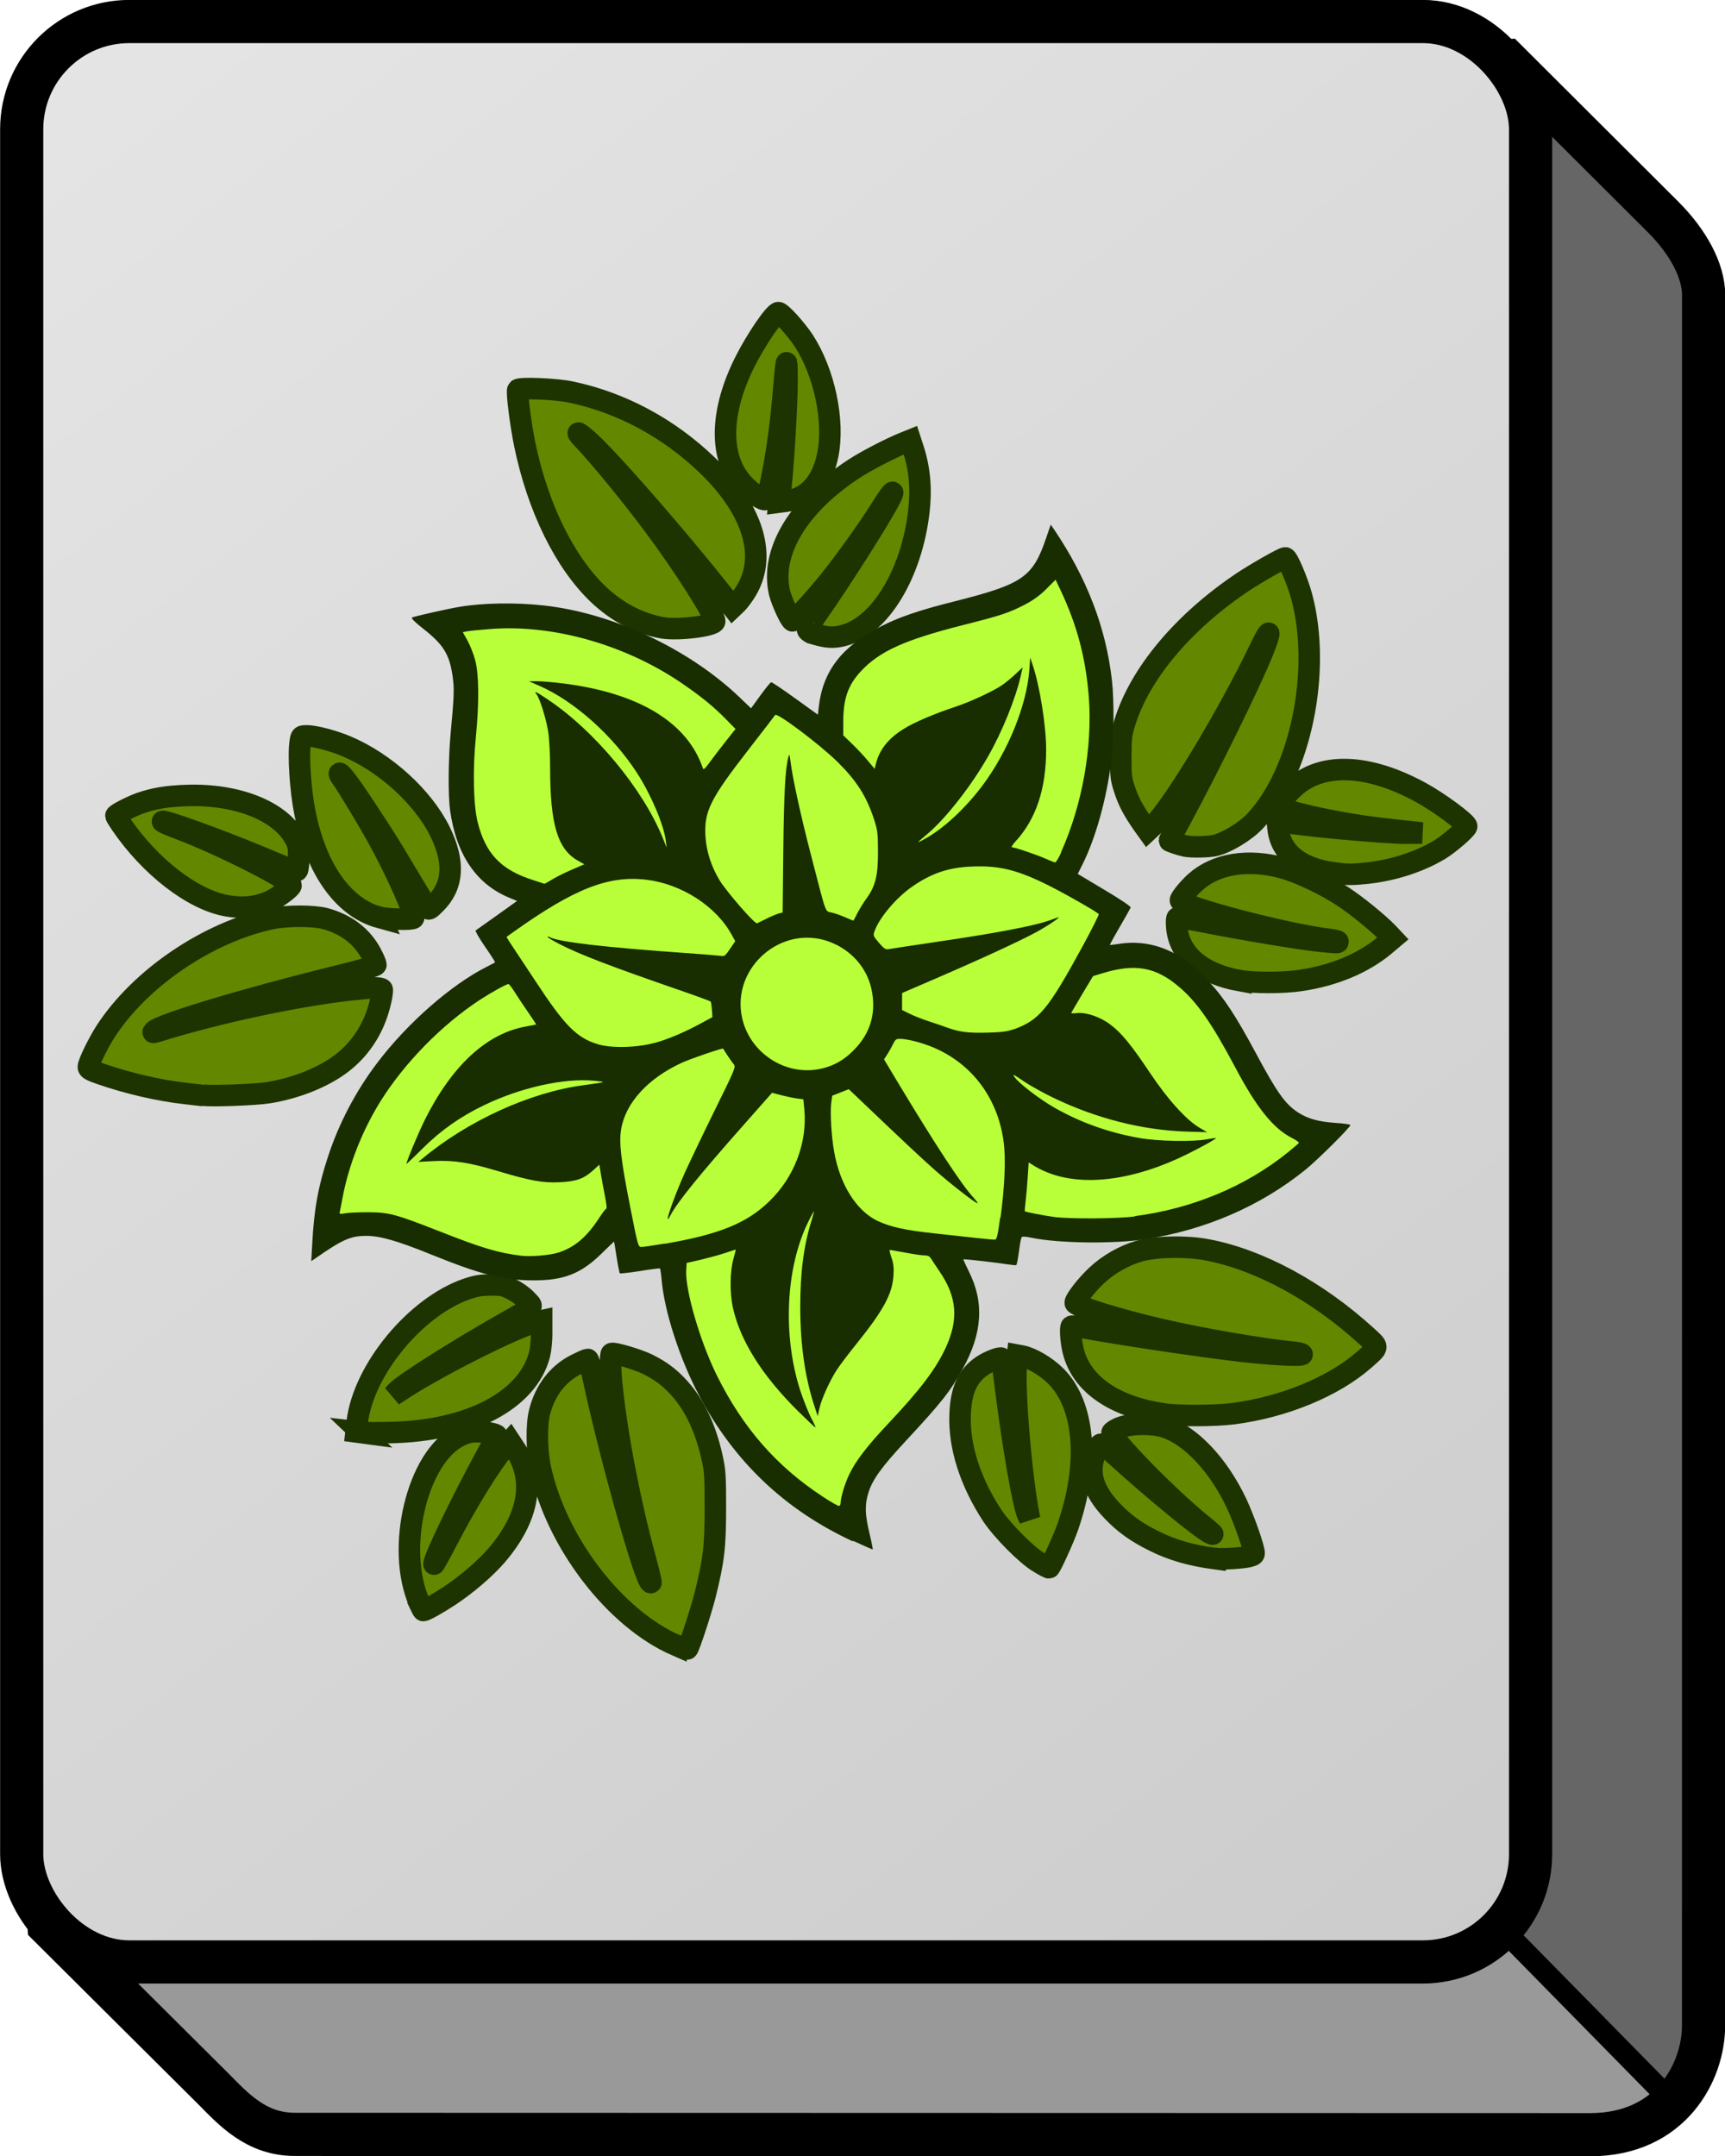 <?xml version="1.0" encoding="UTF-8" standalone="no"?>
<!-- Created with Inkscape (http://www.inkscape.org/) -->

<svg
   width="40.012"
   height="50.004"
   viewBox="0 0 10.586 13.23"
   version="1.1"
   id="svg5"
   xml:space="preserve"
   inkscape:version="1.2.2 (b0a8486541, 2022-12-01)"
   sodipodi:docname="tilemap.svg"
   inkscape:export-filename="pokus-tile.png"
   inkscape:export-xdpi="96"
   inkscape:export-ydpi="96"
   xmlns:inkscape="http://www.inkscape.org/namespaces/inkscape"
   xmlns:sodipodi="http://sodipodi.sourceforge.net/DTD/sodipodi-0.dtd"
   xmlns:xlink="http://www.w3.org/1999/xlink"
   xmlns="http://www.w3.org/2000/svg"
   xmlns:svg="http://www.w3.org/2000/svg"><sodipodi:namedview
     id="namedview7"
     pagecolor="#ffffff"
     bordercolor="#000000"
     borderopacity="0.25"
     inkscape:showpageshadow="2"
     inkscape:pageopacity="0.0"
     inkscape:pagecheckerboard="0"
     inkscape:deskcolor="#d1d1d1"
     inkscape:document-units="px"
     showgrid="false"
     showguides="true"
     inkscape:zoom="1.4142136"
     inkscape:cx="31.112698"
     inkscape:cy="183.84776"
     inkscape:window-width="2560"
     inkscape:window-height="1011"
     inkscape:window-x="0"
     inkscape:window-y="0"
     inkscape:window-maximized="1"
     inkscape:current-layer="layer1"><sodipodi:guide
       position="15.346,50.206"
       orientation="-1,0"
       id="guide26882"
       inkscape:locked="false"
       inkscape:label=""
       inkscape:color="rgb(0,134,229)" /><sodipodi:guide
       position="25.929,47.985"
       orientation="-1,0"
       id="guide26884"
       inkscape:locked="false"
       inkscape:label=""
       inkscape:color="rgb(0,134,229)" /><sodipodi:guide
       position="36.512,48.312"
       orientation="-1,0"
       id="guide26886"
       inkscape:locked="false"
       inkscape:label=""
       inkscape:color="rgb(0,134,229)" /><sodipodi:guide
       position="47.096,47.985"
       orientation="-1,0"
       id="guide26888"
       inkscape:locked="false"
       inkscape:label=""
       inkscape:color="rgb(0,134,229)" /><sodipodi:guide
       position="2.381,49.201"
       orientation="-1,0"
       id="guide26892"
       inkscape:locked="false"
       inkscape:label=""
       inkscape:color="rgb(0,134,229)" /><sodipodi:guide
       position="12.965,49.528"
       orientation="-1,0"
       id="guide26894"
       inkscape:locked="false"
       inkscape:label=""
       inkscape:color="rgb(0,134,229)" /><sodipodi:guide
       position="23.548,45.552"
       orientation="-1,0"
       id="guide26896"
       inkscape:locked="false"
       inkscape:label=""
       inkscape:color="rgb(0,134,229)" /><sodipodi:guide
       position="34.131,48.873"
       orientation="-1,0"
       id="guide26898"
       inkscape:locked="false"
       inkscape:label=""
       inkscape:color="rgb(0,134,229)" /><sodipodi:guide
       position="44.715,48.452"
       orientation="-1,0"
       id="guide26900"
       inkscape:locked="false"
       inkscape:label=""
       inkscape:color="rgb(0,134,229)" /><sodipodi:guide
       position="7.144,47.049"
       orientation="-1,0"
       id="guide26902"
       inkscape:locked="false"
       inkscape:label=""
       inkscape:color="rgb(0,134,229)" /><sodipodi:guide
       position="17.727,46.581"
       orientation="-1,0"
       id="guide26904"
       inkscape:locked="false"
       inkscape:label=""
       inkscape:color="rgb(0,134,229)" /><sodipodi:guide
       position="28.324,37.914"
       orientation="-1,0"
       id="guide26906"
       inkscape:locked="false"
       inkscape:label=""
       inkscape:color="rgb(0,134,229)" /><sodipodi:guide
       position="38.894,47.189"
       orientation="-1,0"
       id="guide26908"
       inkscape:locked="false"
       inkscape:label=""
       inkscape:color="rgb(0,134,229)" /><sodipodi:guide
       position="49.477,49.528"
       orientation="-1,0"
       id="guide26910"
       inkscape:locked="false"
       inkscape:label=""
       inkscape:color="rgb(0,134,229)" /><sodipodi:guide
       position="-5.821,47.002"
       orientation="-1,0"
       id="guide26912"
       inkscape:locked="false"
       inkscape:label=""
       inkscape:color="rgb(0,134,229)" /><sodipodi:guide
       position="-0.948,46.832"
       orientation="0,1"
       id="guide26914"
       inkscape:locked="false"
       inkscape:label=""
       inkscape:color="rgb(0,134,229)" /><sodipodi:guide
       position="-2.727,49.875"
       orientation="0,1"
       id="guide26916"
       inkscape:locked="false"
       inkscape:label=""
       inkscape:color="rgb(0,134,229)" /><sodipodi:guide
       position="-3.147,43.79"
       orientation="0,1"
       id="guide27644"
       inkscape:locked="false"
       inkscape:label=""
       inkscape:color="rgb(0,134,229)" /><sodipodi:guide
       position="-8.202,51.859"
       orientation="-1,0"
       id="guide28435"
       inkscape:locked="false"
       inkscape:label=""
       inkscape:color="rgb(0,134,229)" /><sodipodi:guide
       position="-3.44,50.801"
       orientation="-1,0"
       id="guide28437"
       inkscape:locked="false"
       inkscape:label=""
       inkscape:color="rgb(0,134,229)" /><sodipodi:guide
       position="-12.922,33.603"
       orientation="0,1"
       id="guide28619"
       inkscape:locked="false"
       inkscape:label=""
       inkscape:color="rgb(0,134,229)" /><sodipodi:guide
       position="-11.798,36.646"
       orientation="0,1"
       id="guide28621"
       inkscape:locked="false"
       inkscape:label=""
       inkscape:color="rgb(0,134,229)" /><sodipodi:guide
       position="-13.015,30.56"
       orientation="0,1"
       id="guide28623"
       inkscape:locked="false"
       inkscape:label=""
       inkscape:color="rgb(0,134,229)" /><sodipodi:guide
       position="-12.079,20.371"
       orientation="0,-1"
       id="guide30297"
       inkscape:locked="false" /><sodipodi:guide
       position="-15.591,7.14"
       orientation="0,-1"
       id="guide31859"
       inkscape:locked="false" /><sodipodi:guide
       position="29.982,73.293"
       orientation="0,-1"
       id="guide33317"
       inkscape:locked="false" /><sodipodi:guide
       position="-9.004,76.36"
       orientation="0,1"
       id="guide36845"
       inkscape:locked="false"
       inkscape:label=""
       inkscape:color="rgb(0,134,229)" /><sodipodi:guide
       position="38.995,89.518"
       orientation="0,-1"
       id="guide36847"
       inkscape:locked="false" /></sodipodi:namedview><defs
     id="defs2"><linearGradient
       inkscape:collect="always"
       id="linearGradient5767"><stop
         style="stop-color:#cccccc;stop-opacity:1;"
         offset="0"
         id="stop5763" /><stop
         style="stop-color:#e5e5e5;stop-opacity:1;"
         offset="1"
         id="stop5765" /></linearGradient><linearGradient
       inkscape:collect="always"
       id="linearGradient5759"><stop
         style="stop-color:#999999;stop-opacity:1;"
         offset="0"
         id="stop5755" /><stop
         style="stop-color:#666666;stop-opacity:1;"
         offset="1"
         id="stop5757" /></linearGradient><linearGradient
       inkscape:collect="always"
       xlink:href="#linearGradient5759"
       id="linearGradient8933"
       gradientUnits="userSpaceOnUse"
       gradientTransform="translate(7.381,77.922)"
       x1="12.9"
       y1="13.8"
       x2="12.944"
       y2="13.756" /><linearGradient
       inkscape:collect="always"
       xlink:href="#linearGradient5767"
       id="linearGradient8935"
       gradientUnits="userSpaceOnUse"
       gradientTransform="translate(7.381,77.922)"
       x1="12.436"
       y1="13.368"
       x2="3.492"
       y2="1.613" /></defs><g
     inkscape:label="tilemap"
     inkscape:groupmode="layer"
     id="layer1"
     transform="translate(-10.583,-79.375)"><g
       id="g46256"
       inkscape:label="flowerG"><path
         style="fill:url(#linearGradient8933);fill-opacity:1;stroke:#000000;stroke-width:0.265;stroke-linecap:round;stroke-linejoin:bevel;stroke-dasharray:none;stroke-opacity:1;paint-order:stroke fill markers"
         d="m 19.786,79.706 1.003,1 c 0.151,0.151 0.249,0.327 0.249,0.48 l -4.96e-4,10.619 c 0,0.278 -0.197,0.668 -0.696,0.668 l -7.949,-0.002 c -0.238,0 -0.376,-0.154 -0.501,-0.28 L 10.848,91.153 Z"
         id="path2981-9-1"
         sodipodi:nodetypes="ccccccccc" /><rect
         style="fill:url(#linearGradient8935);fill-opacity:1;stroke:#000000;stroke-width:0.265;stroke-linecap:round;stroke-linejoin:round;stroke-dasharray:none;stroke-opacity:1;paint-order:stroke fill markers"
         id="rect2763-3-8"
         width="9.26"
         height="11.906"
         x="10.716"
         y="79.507"
         ry="0.661" /><path
         style="fill:#999999;fill-opacity:1;stroke:#000000;stroke-width:0.132;stroke-linecap:round;stroke-linejoin:bevel;stroke-dasharray:none;stroke-opacity:1;paint-order:stroke fill markers"
         d="m 19.855,91.264 1.023,1.041"
         id="path5834-6-5"
         sodipodi:nodetypes="cc" /><path
         style="fill:#648700;fill-opacity:1;stroke:#1d3400;stroke-width:0.132;stroke-dasharray:none;stroke-opacity:1"
         d="m 14.733,89.471 c -0.378,-0.165 -0.736,-0.633 -0.834,-1.088 -0.023,-0.107 -0.025,-0.268 -0.004,-0.347 0.035,-0.133 0.113,-0.233 0.224,-0.289 0.034,-0.017 0.065,-0.031 0.071,-0.031 0.005,0 0.02,0.049 0.033,0.111 0.103,0.485 0.329,1.284 0.355,1.258 0.002,-0.002 -0.015,-0.073 -0.038,-0.157 -0.091,-0.334 -0.172,-0.754 -0.202,-1.051 -0.01,-0.102 -0.011,-0.192 -0.002,-0.197 0.013,-0.008 0.163,0.037 0.222,0.066 0.081,0.041 0.131,0.078 0.19,0.142 0.097,0.106 0.166,0.251 0.206,0.435 0.017,0.077 0.019,0.11 0.019,0.305 1.27e-4,0.238 -0.01,0.322 -0.063,0.534 -0.024,0.096 -0.097,0.318 -0.108,0.33 -0.003,0.003 -0.034,-0.007 -0.069,-0.022 z m -1.577,-0.263 c -0.147,-0.333 -0.012,-0.895 0.245,-1.021 0.044,-0.022 0.065,-0.027 0.111,-0.027 0.048,-3.35e-4 0.12,0.014 0.12,0.024 0,0.002 -0.033,0.063 -0.072,0.136 -0.145,0.267 -0.315,0.618 -0.314,0.652 9.6e-5,0.006 0.035,-0.057 0.078,-0.14 0.123,-0.238 0.276,-0.485 0.357,-0.577 l 0.032,-0.036 0.031,0.047 c 0.126,0.19 0.086,0.42 -0.114,0.653 -0.068,0.079 -0.183,0.178 -0.289,0.248 -0.07,0.046 -0.148,0.09 -0.16,0.09 -0.003,0 -0.014,-0.021 -0.026,-0.047 z m 3.805,-0.245 c -0.076,-0.044 -0.228,-0.197 -0.29,-0.291 -0.135,-0.207 -0.204,-0.424 -0.196,-0.619 0.006,-0.149 0.046,-0.237 0.136,-0.298 0.04,-0.027 0.11,-0.054 0.118,-0.046 0.002,0.002 0.013,0.083 0.025,0.18 0.042,0.34 0.108,0.723 0.136,0.781 l 0.012,0.026 -0.005,-0.024 c -0.049,-0.253 -0.093,-0.797 -0.076,-0.933 l 0.006,-0.049 0.027,0.005 c 0.059,0.011 0.151,0.066 0.208,0.123 0.18,0.18 0.208,0.537 0.074,0.925 -0.027,0.077 -0.107,0.252 -0.115,0.252 -0.003,0 -0.03,-0.014 -0.06,-0.032 z m 1.08,-0.024 c -0.148,-0.02 -0.264,-0.053 -0.376,-0.109 -0.109,-0.054 -0.183,-0.107 -0.256,-0.184 -0.121,-0.126 -0.153,-0.24 -0.102,-0.36 0.009,-0.022 0.022,-0.044 0.028,-0.048 0.008,-0.007 0.038,0.016 0.119,0.089 0.212,0.192 0.497,0.426 0.553,0.454 0.033,0.016 0.026,0.009 -0.049,-0.052 -0.21,-0.171 -0.551,-0.519 -0.551,-0.563 0,-0.006 0.022,-0.02 0.048,-0.031 0.066,-0.026 0.202,-0.028 0.275,-0.004 0.16,0.052 0.329,0.231 0.441,0.467 0.039,0.083 0.093,0.231 0.106,0.291 0.005,0.025 0.004,0.027 -0.027,0.036 -0.035,0.01 -0.169,0.018 -0.209,0.013 z m -5.243,-0.774 -0.03,-0.004 0.007,-0.06 c 0.038,-0.321 0.359,-0.71 0.675,-0.818 0.053,-0.018 0.083,-0.023 0.143,-0.024 0.069,-3.35e-4 0.081,0.002 0.131,0.027 0.032,0.016 0.07,0.043 0.091,0.066 0.043,0.047 0.057,0.032 -0.131,0.139 -0.307,0.174 -0.626,0.377 -0.668,0.423 l -0.021,0.023 0.038,-0.025 c 0.211,-0.142 0.726,-0.402 0.847,-0.427 l 0.027,-0.006 v 0.079 c 0,0.044 -0.006,0.101 -0.013,0.128 -0.074,0.283 -0.433,0.47 -0.92,0.479 -0.081,0.002 -0.161,0.001 -0.177,-9.86e-4 z m 4.911,-0.117 c -0.304,-0.048 -0.499,-0.191 -0.543,-0.398 -0.012,-0.056 -0.016,-0.129 -0.008,-0.137 0.003,-0.002 0.022,-9.86e-4 0.044,0.003 0.223,0.042 0.74,0.12 1.002,0.15 0.185,0.021 0.37,0.031 0.37,0.019 0,-0.005 -0.027,-0.011 -0.061,-0.014 -0.181,-0.017 -0.555,-0.081 -0.809,-0.14 -0.249,-0.058 -0.508,-0.137 -0.522,-0.16 -0.008,-0.013 0.067,-0.111 0.133,-0.172 0.071,-0.066 0.165,-0.12 0.258,-0.147 0.099,-0.029 0.294,-0.033 0.42,-0.008 0.319,0.061 0.673,0.253 0.974,0.527 0.08,0.073 0.081,0.065 -0.011,0.146 -0.187,0.165 -0.494,0.292 -0.805,0.332 -0.121,0.015 -0.345,0.015 -0.443,-1.75e-4 z m -5.877,-1.951 c -0.016,-0.002 -0.067,-0.007 -0.114,-0.013 -0.155,-0.017 -0.347,-0.061 -0.515,-0.119 -0.061,-0.021 -0.078,-0.03 -0.078,-0.043 0,-0.024 0.06,-0.147 0.105,-0.217 0.211,-0.327 0.626,-0.609 1.017,-0.693 0.094,-0.02 0.26,-0.02 0.332,-6.68e-4 0.128,0.035 0.225,0.109 0.281,0.214 0.017,0.032 0.03,0.063 0.03,0.069 -6.4e-5,0.008 -0.075,0.03 -0.246,0.072 -0.549,0.135 -1.073,0.293 -1.116,0.335 -0.011,0.011 -0.008,0.011 0.029,-3.34e-4 0.366,-0.113 0.834,-0.213 1.173,-0.252 0.133,-0.015 0.19,-0.016 0.198,-0.004 0.003,0.005 -8.68e-4,0.037 -0.009,0.071 -0.035,0.156 -0.115,0.286 -0.234,0.379 -0.111,0.087 -0.281,0.156 -0.452,0.184 -0.077,0.013 -0.342,0.023 -0.404,0.016 z m 6.359,-0.705 c -0.232,-0.042 -0.37,-0.158 -0.386,-0.325 -0.003,-0.034 -0.002,-0.058 0.003,-0.061 0.005,-0.003 0.084,0.01 0.176,0.028 0.21,0.042 0.593,0.106 0.708,0.117 0.105,0.01 0.102,0.01 0.102,0.001 0,-0.004 -0.024,-0.01 -0.053,-0.013 -0.256,-0.029 -0.914,-0.202 -0.914,-0.24 0,-0.013 0.05,-0.074 0.091,-0.111 0.126,-0.114 0.325,-0.146 0.539,-0.087 0.098,0.027 0.261,0.104 0.369,0.176 0.084,0.055 0.216,0.163 0.273,0.222 l 0.032,0.034 -0.051,0.043 c -0.132,0.11 -0.312,0.185 -0.516,0.215 -0.105,0.016 -0.289,0.016 -0.373,6.68e-4 z m -5.278,-0.387 c -0.222,-0.061 -0.388,-0.293 -0.458,-0.639 -0.029,-0.143 -0.043,-0.359 -0.029,-0.444 0.005,-0.031 0.006,-0.032 0.04,-0.032 0.048,0 0.163,0.03 0.243,0.064 0.237,0.1 0.469,0.311 0.573,0.521 0.093,0.188 0.084,0.334 -0.027,0.444 -0.037,0.037 -0.041,0.039 -0.051,0.025 -0.006,-0.008 -0.06,-0.099 -0.121,-0.2 -0.119,-0.2 -0.122,-0.204 -0.253,-0.404 -0.095,-0.145 -0.157,-0.227 -0.164,-0.22 -0.003,0.003 0.005,0.017 0.016,0.032 0.029,0.039 0.153,0.244 0.22,0.365 0.113,0.205 0.232,0.471 0.219,0.491 -0.007,0.012 -0.162,0.008 -0.209,-0.005 z m -0.935,-0.072 c -0.209,-0.035 -0.474,-0.239 -0.653,-0.502 -0.017,-0.025 -0.031,-0.048 -0.031,-0.051 0,-0.009 0.093,-0.057 0.149,-0.077 0.087,-0.03 0.164,-0.043 0.288,-0.047 0.304,-0.01 0.568,0.093 0.66,0.26 0.022,0.04 0.025,0.053 0.025,0.118 0,0.04 -0.004,0.077 -0.009,0.082 -0.006,0.006 -0.049,-0.009 -0.139,-0.047 -0.241,-0.103 -0.578,-0.229 -0.668,-0.251 -0.048,-0.012 -0.008,0.009 0.088,0.045 0.25,0.094 0.681,0.312 0.681,0.345 0,0.014 -0.085,0.077 -0.13,0.097 -0.081,0.036 -0.164,0.045 -0.262,0.028 z m 6.792,-0.202 c -0.207,-0.027 -0.329,-0.124 -0.344,-0.275 -0.005,-0.046 -0.004,-0.046 0.015,-0.041 0.088,0.022 0.649,0.074 0.778,0.072 l 0.091,-9.86e-4 -0.139,-0.015 c -0.178,-0.019 -0.302,-0.037 -0.454,-0.068 -0.127,-0.025 -0.268,-0.063 -0.28,-0.075 -0.01,-0.01 0.036,-0.075 0.089,-0.123 0.17,-0.155 0.456,-0.143 0.776,0.032 0.112,0.061 0.282,0.187 0.282,0.208 0,0.015 -0.11,0.11 -0.167,0.144 -0.126,0.075 -0.282,0.125 -0.44,0.143 -0.091,0.01 -0.13,0.01 -0.207,-1.57e-4 z m -0.914,-0.165 c -0.032,-0.007 -0.097,-0.029 -0.097,-0.033 0,-0.002 0.034,-0.067 0.076,-0.144 0.173,-0.321 0.413,-0.81 0.492,-1.002 0.06,-0.147 0.056,-0.173 -0.007,-0.042 -0.201,0.42 -0.539,0.98 -0.664,1.1 l -0.03,0.028 -0.028,-0.039 c -0.057,-0.081 -0.09,-0.141 -0.113,-0.213 -0.023,-0.069 -0.024,-0.082 -0.024,-0.204 5.34e-4,-0.117 0.003,-0.138 0.024,-0.206 0.092,-0.301 0.357,-0.618 0.722,-0.863 0.084,-0.056 0.249,-0.15 0.264,-0.15 0.014,0 0.075,0.143 0.1,0.236 0.123,0.456 -0.006,1.08 -0.284,1.377 -0.06,0.065 -0.176,0.135 -0.249,0.152 -0.037,0.009 -0.148,0.011 -0.181,0.003 z M 15.611,83.273 c -0.023,-0.006 -0.044,-0.012 -0.046,-0.012 -0.002,-3.33e-4 -0.011,-0.006 -0.019,-0.012 -0.014,-0.011 -0.011,-0.017 0.046,-0.099 0.152,-0.217 0.396,-0.601 0.452,-0.712 0.038,-0.074 0.011,-0.048 -0.051,0.052 -0.083,0.132 -0.223,0.328 -0.322,0.451 -0.08,0.1 -0.212,0.244 -0.223,0.244 -0.013,0 -0.067,-0.117 -0.081,-0.173 -0.059,-0.249 0.116,-0.539 0.459,-0.762 0.073,-0.048 0.227,-0.127 0.302,-0.157 l 0.042,-0.017 0.021,0.065 c 0.037,0.118 0.047,0.241 0.03,0.38 -0.045,0.37 -0.231,0.682 -0.447,0.749 -0.058,0.018 -0.104,0.019 -0.162,0.003 z m -0.964,-0.046 c -0.145,-0.027 -0.277,-0.096 -0.393,-0.206 -0.206,-0.197 -0.371,-0.532 -0.451,-0.92 -0.025,-0.12 -0.051,-0.327 -0.042,-0.335 0.014,-0.014 0.235,-0.005 0.324,0.014 0.31,0.065 0.601,0.221 0.838,0.449 0.286,0.276 0.373,0.568 0.231,0.784 -0.018,0.027 -0.042,0.059 -0.054,0.069 l -0.021,0.02 -0.065,-0.083 c -0.258,-0.326 -0.643,-0.769 -0.792,-0.913 -0.08,-0.077 -0.125,-0.103 -0.059,-0.034 0.099,0.103 0.296,0.344 0.436,0.532 0.184,0.248 0.37,0.54 0.37,0.583 0,0.029 -0.227,0.057 -0.321,0.04 z m 0.72,-0.8 c 0.019,-0.114 0.047,-0.571 0.046,-0.73 -0.001,-0.147 -0.002,-0.146 -0.028,0.151 -0.022,0.247 -0.078,0.565 -0.104,0.591 -0.012,0.012 -0.092,-0.044 -0.139,-0.096 -0.147,-0.162 -0.142,-0.441 0.013,-0.749 0.067,-0.134 0.181,-0.301 0.205,-0.301 0.017,0 0.109,0.102 0.154,0.17 0.128,0.196 0.191,0.494 0.149,0.703 -0.034,0.168 -0.123,0.267 -0.254,0.284 l -0.045,0.006 z"
         id="path32840-1-0"
         sodipodi:nodetypes="sssscsssssssscsssssssssssscsssssssssssscsscssssssssssssssssssssccssssssscsscssssccsssssssssssssscccsssssssssscsssssccsssssssssssscssssssssssssssssssssssssssssssssscssscssssssssccsssssscssssssssssssssssssssscssssssssssssscsssssssssssssssscs" /><path
         style="fill:#b8ff3a;fill-opacity:1;stroke:none;stroke-width:0.132;stroke-linecap:round;stroke-linejoin:round;stroke-dasharray:none;stroke-opacity:1;paint-order:stroke fill markers"
         d="m 13.327,83.244 c 0.367,0.275 -0.337,1.399 0.567,1.637 l -0.299,0.205 0.131,0.243 c -0.754,0.357 -1.098,0.934 -1.185,1.65 0.447,-0.358 1.279,0.62 1.842,-0.094 l 0.081,0.226 0.234,-0.022 c 0.09,0.966 0.565,1.384 1.139,1.662 -0.305,-0.452 1.075,-0.842 0.569,-1.729 l 0.364,0.037 0.03,-0.177 c 1.082,0.118 1.549,-0.157 1.879,-0.519 -0.839,-0.482 -0.418,-1.293 -1.417,-1.077 l 0.136,-0.323 -0.308,-0.21 c 0.49,-0.898 0.199,-1.41 -0.029,-1.953 -0.145,0.366 -1.5,0.351 -1.411,1.094 l -0.327,-0.231 -0.119,0.173 c -1.157,-1.003 -1.65,-0.642 -1.878,-0.593 z"
         id="path32932-3"
         sodipodi:nodetypes="ccccccccccccccccccccc" /><path
         style="fill:#182e00;fill-opacity:1;stroke-width:0.008"
         d="m 15.816,88.832 c -0.417,-0.193 -0.728,-0.489 -0.944,-0.897 -0.118,-0.223 -0.213,-0.517 -0.229,-0.71 -0.003,-0.035 -0.008,-0.066 -0.01,-0.067 -0.003,-0.002 -0.058,0.005 -0.123,0.016 -0.065,0.01 -0.12,0.016 -0.123,0.014 -0.003,-0.003 -0.012,-0.048 -0.02,-0.1 -0.008,-0.052 -0.015,-0.095 -0.016,-0.095 -7.02e-4,0 -0.035,0.033 -0.077,0.074 -0.125,0.123 -0.232,0.165 -0.42,0.164 -0.184,-3.34e-4 -0.32,-0.035 -0.631,-0.161 -0.2,-0.081 -0.308,-0.112 -0.391,-0.112 -0.099,0 -0.147,0.022 -0.321,0.143 l -0.018,0.012 0.006,-0.106 c 0.011,-0.214 0.037,-0.355 0.098,-0.539 0.067,-0.203 0.169,-0.397 0.299,-0.569 0.185,-0.245 0.456,-0.483 0.676,-0.593 0.025,-0.013 0.047,-0.024 0.049,-0.026 0.002,-0.001 -0.026,-0.045 -0.062,-0.097 -0.036,-0.052 -0.061,-0.096 -0.057,-0.099 0.004,-0.003 0.064,-0.045 0.131,-0.093 l 0.123,-0.088 -0.046,-0.019 c -0.203,-0.083 -0.327,-0.264 -0.365,-0.537 -0.013,-0.091 -0.011,-0.314 0.003,-0.468 0.022,-0.233 0.023,-0.279 0.013,-0.351 -0.019,-0.136 -0.055,-0.196 -0.178,-0.293 -0.051,-0.04 -0.079,-0.067 -0.072,-0.071 0.013,-0.007 0.221,-0.054 0.294,-0.066 0.143,-0.024 0.344,-0.027 0.515,-0.008 0.421,0.046 0.888,0.265 1.199,0.561 l 0.073,0.07 0.058,-0.08 c 0.032,-0.044 0.061,-0.08 0.066,-0.08 0.005,-1.6e-4 0.071,0.044 0.147,0.099 l 0.139,0.1 0.006,-0.051 c 0.026,-0.219 0.142,-0.368 0.382,-0.491 0.108,-0.056 0.238,-0.1 0.45,-0.153 0.42,-0.106 0.481,-0.148 0.563,-0.389 l 0.028,-0.082 0.019,0.027 c 0.203,0.3 0.321,0.607 0.357,0.931 0.014,0.123 0.012,0.363 -0.004,0.492 -0.029,0.232 -0.096,0.474 -0.178,0.637 l -0.028,0.056 0.164,0.098 c 0.093,0.055 0.163,0.102 0.161,0.108 -0.002,0.005 -0.032,0.059 -0.067,0.119 -0.035,0.06 -0.062,0.11 -0.061,0.111 0.001,9.85e-4 0.024,-0.002 0.052,-0.006 0.111,-0.018 0.218,-0.003 0.321,0.046 0.08,0.038 0.141,0.086 0.231,0.181 0.092,0.096 0.171,0.217 0.29,0.439 0.132,0.246 0.182,0.317 0.263,0.369 0.059,0.038 0.126,0.056 0.229,0.063 0.049,0.003 0.09,0.009 0.09,0.013 0,0.014 -0.197,0.21 -0.273,0.272 -0.277,0.225 -0.617,0.372 -0.988,0.429 -0.191,0.029 -0.529,0.025 -0.693,-0.009 -0.042,-0.009 -0.06,-0.009 -0.064,-0.003 -0.003,0.005 -0.011,0.045 -0.016,0.088 -0.006,0.043 -0.013,0.08 -0.016,0.082 -0.003,0.002 -0.026,-1.74e-4 -0.051,-0.004 -0.069,-0.011 -0.271,-0.034 -0.274,-0.031 -0.001,0.001 0.014,0.035 0.034,0.075 0.095,0.189 0.083,0.378 -0.038,0.597 -0.077,0.139 -0.128,0.204 -0.351,0.444 -0.146,0.157 -0.204,0.237 -0.228,0.317 -0.023,0.075 -0.021,0.132 0.007,0.249 0.013,0.054 0.022,0.099 0.019,0.098 -0.003,-1.58e-4 -0.057,-0.024 -0.12,-0.053 z m -0.074,-0.235 c 0,-0.035 0.025,-0.118 0.054,-0.178 0.038,-0.08 0.109,-0.172 0.236,-0.307 0.198,-0.21 0.293,-0.335 0.354,-0.466 0.081,-0.174 0.07,-0.313 -0.036,-0.468 -0.022,-0.033 -0.046,-0.068 -0.053,-0.08 -0.009,-0.015 -0.02,-0.02 -0.039,-0.02 -0.014,-6e-6 -0.067,-0.007 -0.118,-0.017 -0.05,-0.009 -0.094,-0.017 -0.097,-0.017 -0.003,-9.7e-5 0.002,0.022 0.011,0.048 0.013,0.037 0.015,0.063 0.012,0.111 -0.008,0.113 -0.061,0.211 -0.229,0.42 -0.05,0.062 -0.104,0.134 -0.12,0.159 -0.043,0.067 -0.092,0.176 -0.105,0.233 l -0.011,0.049 -0.018,-0.055 c -0.06,-0.181 -0.088,-0.378 -0.089,-0.61 -9.6e-5,-0.217 0.021,-0.38 0.069,-0.534 0.009,-0.03 0.016,-0.055 0.015,-0.057 -0.001,-0.001 -0.016,0.025 -0.033,0.06 -0.142,0.284 -0.161,0.71 -0.047,1.051 0.019,0.055 0.047,0.125 0.063,0.156 0.016,0.03 0.028,0.056 0.026,0.058 -0.002,0.002 -0.05,-0.044 -0.107,-0.1 -0.219,-0.217 -0.353,-0.429 -0.399,-0.633 -0.02,-0.09 -0.019,-0.224 0.003,-0.301 0.009,-0.031 0.015,-0.057 0.014,-0.057 -0.002,0 -0.032,0.01 -0.068,0.022 -0.036,0.012 -0.103,0.03 -0.149,0.041 l -0.084,0.019 -0.003,0.047 c -0.006,0.121 0.085,0.434 0.187,0.641 0.16,0.323 0.366,0.559 0.651,0.746 0.048,0.032 0.093,0.057 0.099,0.057 0.006,0 0.011,-0.009 0.011,-0.019 z m -1.73,-1.537 c 0.1,-0.034 0.171,-0.094 0.248,-0.212 0.02,-0.031 0.04,-0.057 0.044,-0.057 0.004,0 1.74e-4,-0.033 -0.008,-0.074 -0.008,-0.04 -0.019,-0.101 -0.025,-0.135 l -0.01,-0.061 -0.036,0.033 c -0.058,0.053 -0.104,0.07 -0.207,0.075 -0.104,0.005 -0.181,-0.009 -0.381,-0.069 -0.173,-0.052 -0.269,-0.067 -0.39,-0.061 l -0.097,0.005 0.025,-0.02 c 0.276,-0.23 0.655,-0.404 0.979,-0.449 0.157,-0.022 0.156,-0.021 0.073,-0.029 -0.186,-0.017 -0.452,0.043 -0.675,0.151 -0.145,0.07 -0.263,0.153 -0.376,0.265 -0.054,0.054 -0.099,0.096 -0.099,0.095 0,-0.016 0.072,-0.187 0.111,-0.267 0.168,-0.337 0.381,-0.534 0.624,-0.577 0.032,-0.006 0.06,-0.011 0.061,-0.012 0.001,-9.86e-4 -0.02,-0.033 -0.047,-0.072 -0.027,-0.039 -0.064,-0.094 -0.082,-0.123 -0.018,-0.029 -0.036,-0.052 -0.04,-0.053 -0.014,-1.57e-4 -0.106,0.051 -0.178,0.098 -0.233,0.153 -0.462,0.387 -0.608,0.621 -0.111,0.178 -0.195,0.39 -0.233,0.592 -0.007,0.039 -0.015,0.078 -0.017,0.087 -0.003,0.014 8.69e-4,0.014 0.036,0.008 0.022,-0.004 0.085,-0.006 0.14,-0.006 0.127,6.68e-4 0.166,0.011 0.446,0.121 0.254,0.1 0.35,0.128 0.492,0.146 0.059,0.007 0.177,-0.003 0.229,-0.02 z m 0.654,-0.054 c 0.333,-0.058 0.498,-0.125 0.637,-0.259 0.154,-0.148 0.235,-0.36 0.216,-0.565 l -0.006,-0.062 -0.039,-0.005 c -0.022,-0.003 -0.065,-0.012 -0.096,-0.02 l -0.057,-0.015 -0.175,0.198 c -0.271,0.306 -0.405,0.472 -0.447,0.551 -0.051,0.097 0.013,-0.095 0.086,-0.257 0.03,-0.066 0.113,-0.24 0.185,-0.386 0.127,-0.258 0.13,-0.265 0.115,-0.282 -0.011,-0.013 -0.056,-0.079 -0.064,-0.095 -0.003,-0.005 -0.197,0.061 -0.252,0.086 -0.208,0.095 -0.347,0.246 -0.374,0.408 -0.014,0.084 -0.002,0.186 0.056,0.481 0.048,0.242 0.048,0.242 0.07,0.242 0.012,0 0.076,-0.01 0.143,-0.021 z m 2.057,-0.16 c 0.025,-0.182 0.033,-0.358 0.02,-0.458 -0.033,-0.269 -0.191,-0.484 -0.432,-0.586 -0.071,-0.03 -0.158,-0.052 -0.205,-0.053 -0.023,-1.27e-4 -0.029,0.004 -0.042,0.031 -0.008,0.017 -0.024,0.046 -0.035,0.063 l -0.021,0.032 0.087,0.145 c 0.228,0.379 0.391,0.627 0.461,0.702 0.018,0.02 0.03,0.036 0.026,0.036 -0.013,0 -0.168,-0.121 -0.261,-0.203 -0.077,-0.068 -0.186,-0.17 -0.464,-0.435 l -0.065,-0.062 -0.051,0.02 -0.051,0.02 -0.006,0.046 c -0.007,0.058 0.001,0.205 0.018,0.298 0.035,0.2 0.136,0.362 0.266,0.424 0.078,0.037 0.172,0.058 0.352,0.077 0.086,0.009 0.201,0.022 0.256,0.028 0.055,0.006 0.107,0.011 0.114,0.01 0.01,-9.85e-4 0.017,-0.031 0.031,-0.136 z m 0.824,-0.009 c 0.353,-0.046 0.68,-0.182 0.938,-0.39 0.036,-0.029 0.067,-0.056 0.069,-0.059 0.002,-0.004 -0.017,-0.018 -0.043,-0.031 -0.114,-0.058 -0.217,-0.186 -0.347,-0.432 -0.144,-0.271 -0.236,-0.404 -0.349,-0.498 -0.141,-0.119 -0.268,-0.141 -0.464,-0.081 l -0.06,0.018 -0.066,0.11 c -0.036,0.061 -0.067,0.113 -0.068,0.116 -0.001,0.003 0.014,0.004 0.035,0.001 0.056,-0.006 0.142,0.023 0.203,0.069 0.069,0.051 0.129,0.124 0.246,0.299 0.109,0.163 0.222,0.288 0.304,0.336 l 0.046,0.027 -0.13,-0.004 c -0.27,-0.009 -0.551,-0.081 -0.811,-0.206 -0.065,-0.031 -0.149,-0.078 -0.188,-0.105 -0.062,-0.042 -0.068,-0.045 -0.052,-0.022 0.028,0.039 0.151,0.133 0.243,0.186 0.158,0.09 0.329,0.152 0.519,0.186 0.116,0.021 0.335,0.025 0.42,0.008 0.027,-0.005 0.051,-0.008 0.053,-0.007 0.004,0.004 -0.086,0.054 -0.177,0.099 -0.325,0.161 -0.638,0.201 -0.859,0.111 -0.028,-0.011 -0.065,-0.03 -0.082,-0.041 l -0.031,-0.02 -0.006,0.09 c -0.003,0.049 -0.009,0.116 -0.013,0.149 -0.004,0.032 -0.006,0.06 -0.005,0.061 0.005,0.005 0.121,0.027 0.179,0.035 0.099,0.013 0.388,0.011 0.496,-0.003 z m -1.911,-0.908 c 0.072,-0.019 0.128,-0.052 0.185,-0.109 0.106,-0.106 0.142,-0.234 0.109,-0.381 -0.03,-0.13 -0.126,-0.237 -0.258,-0.286 -0.292,-0.108 -0.599,0.157 -0.536,0.463 0.047,0.225 0.279,0.371 0.499,0.313 z m -1.034,-0.155 c 0.082,-0.023 0.181,-0.065 0.277,-0.117 l 0.076,-0.041 -0.003,-0.045 c -0.002,-0.025 -0.005,-0.048 -0.008,-0.051 -0.003,-0.003 -0.098,-0.038 -0.212,-0.077 -0.404,-0.14 -0.585,-0.209 -0.713,-0.274 -0.037,-0.019 -0.07,-0.038 -0.073,-0.043 -0.004,-0.007 -0.001,-0.007 0.01,-0.001 0.057,0.03 0.332,0.062 0.84,0.098 0.102,0.007 0.196,0.015 0.21,0.017 0.023,0.004 0.028,-6.3e-5 0.057,-0.043 l 0.032,-0.047 -0.022,-0.04 c -0.095,-0.174 -0.307,-0.311 -0.522,-0.337 -0.233,-0.028 -0.441,0.053 -0.814,0.318 -0.023,0.016 -0.043,0.031 -0.045,0.032 -0.001,9.85e-4 0.009,0.018 0.022,0.038 0.014,0.02 0.083,0.126 0.155,0.234 0.178,0.271 0.251,0.346 0.379,0.386 0.084,0.027 0.244,0.023 0.355,-0.008 z m 2.199,-0.082 c 0.16,-0.057 0.213,-0.121 0.427,-0.513 0.056,-0.103 0.1,-0.191 0.098,-0.195 -0.008,-0.013 -0.239,-0.144 -0.336,-0.19 -0.177,-0.085 -0.283,-0.109 -0.446,-0.102 -0.144,0.006 -0.25,0.043 -0.37,0.128 -0.094,0.067 -0.195,0.187 -0.223,0.266 -0.011,0.03 -0.01,0.031 0.026,0.074 0.031,0.036 0.041,0.042 0.058,0.039 0.012,-0.002 0.112,-0.018 0.223,-0.034 0.3,-0.044 0.449,-0.069 0.585,-0.097 0.107,-0.022 0.151,-0.034 0.23,-0.063 0.033,-0.012 -0.056,0.049 -0.132,0.09 -0.095,0.052 -0.344,0.167 -0.618,0.285 l -0.204,0.088 -1.74e-4,0.052 -1.73e-4,0.052 0.044,0.022 c 0.024,0.012 0.076,0.033 0.116,0.046 0.039,0.013 0.093,0.031 0.12,0.041 0.074,0.027 0.128,0.033 0.246,0.03 0.082,-0.002 0.121,-0.007 0.156,-0.02 z m -1.513,-0.681 c 0.031,-0.015 0.065,-0.029 0.077,-0.032 l 0.021,-0.005 0.004,-0.384 c 0.004,-0.35 0.012,-0.499 0.031,-0.569 0.006,-0.023 0.007,-0.02 0.013,0.025 0.012,0.101 0.065,0.342 0.127,0.58 0.098,0.377 0.083,0.337 0.129,0.349 0.021,0.005 0.059,0.019 0.084,0.03 0.025,0.011 0.046,0.02 0.047,0.018 10e-4,-0.001 0.012,-0.021 0.023,-0.044 0.012,-0.023 0.038,-0.066 0.059,-0.095 0.054,-0.075 0.069,-0.141 0.068,-0.292 -5.35e-4,-0.106 -0.003,-0.125 -0.024,-0.189 C 15.901,84.261 15.84,84.166 15.724,84.051 15.612,83.941 15.351,83.745 15.34,83.762 c -0.003,0.005 -0.074,0.097 -0.157,0.204 -0.241,0.31 -0.279,0.385 -0.271,0.538 0.005,0.093 0.036,0.189 0.088,0.274 0.043,0.07 0.217,0.27 0.229,0.262 0.002,-0.001 0.029,-0.014 0.06,-0.029 z m -1.315,-0.241 c 0.027,-0.016 0.082,-0.043 0.122,-0.06 l 0.074,-0.032 -0.041,-0.023 c -0.124,-0.071 -0.169,-0.224 -0.169,-0.57 -2.5e-5,-0.079 -0.005,-0.175 -0.012,-0.221 -0.012,-0.077 -0.052,-0.207 -0.073,-0.231 -0.018,-0.022 0.003,-0.012 0.071,0.034 0.287,0.192 0.582,0.547 0.705,0.849 l 0.024,0.06 -0.005,-0.042 c -0.012,-0.097 -0.09,-0.281 -0.174,-0.412 -0.149,-0.232 -0.387,-0.445 -0.602,-0.539 l -0.064,-0.028 0.051,-9.4e-5 c 0.028,-6.4e-5 0.098,0.006 0.155,0.013 0.466,0.058 0.765,0.238 0.861,0.52 0.004,0.013 0.012,0.006 0.044,-0.038 0.021,-0.029 0.066,-0.087 0.098,-0.128 l 0.059,-0.074 -0.058,-0.059 c -0.08,-0.082 -0.164,-0.149 -0.287,-0.232 -0.346,-0.231 -0.785,-0.353 -1.165,-0.322 -0.063,0.005 -0.126,0.011 -0.139,0.014 l -0.025,0.005 0.029,0.052 c 0.016,0.029 0.037,0.082 0.047,0.119 0.023,0.087 0.025,0.261 0.004,0.474 -0.02,0.2 -0.015,0.414 0.011,0.52 0.048,0.193 0.143,0.293 0.337,0.355 0.039,0.013 0.072,0.023 0.073,0.024 8.69e-4,3.35e-4 0.024,-0.012 0.05,-0.028 z m 3.122,-0.167 c 0.13,-0.29 0.193,-0.645 0.17,-0.95 -0.019,-0.242 -0.072,-0.442 -0.175,-0.66 l -0.029,-0.061 -0.057,0.057 c -0.04,0.04 -0.079,0.068 -0.132,0.096 -0.097,0.05 -0.144,0.066 -0.378,0.125 -0.362,0.092 -0.514,0.161 -0.629,0.285 -0.078,0.084 -0.107,0.168 -0.107,0.307 v 0.085 l 0.056,0.054 c 0.031,0.03 0.074,0.076 0.096,0.103 l 0.041,0.049 0.005,-0.023 c 0.021,-0.092 0.076,-0.163 0.175,-0.224 0.062,-0.039 0.192,-0.094 0.317,-0.135 0.088,-0.029 0.228,-0.094 0.283,-0.131 0.022,-0.015 0.06,-0.046 0.084,-0.069 l 0.044,-0.041 -0.012,0.053 c -0.033,0.142 -0.114,0.343 -0.202,0.496 -0.101,0.177 -0.255,0.374 -0.366,0.469 -0.076,0.064 -0.076,0.065 -0.018,0.033 0.112,-0.062 0.244,-0.184 0.349,-0.323 0.159,-0.212 0.274,-0.495 0.29,-0.714 l 0.005,-0.075 0.015,0.045 c 0.044,0.13 0.083,0.374 0.083,0.521 -1.26e-4,0.24 -0.062,0.426 -0.188,0.563 -0.02,0.022 -0.028,0.036 -0.021,0.036 0.018,0 0.161,0.049 0.211,0.072 0.024,0.011 0.048,0.02 0.053,0.021 0.005,3.4e-5 0.022,-0.027 0.037,-0.061 z"
         id="path32840-2"
         sodipodi:nodetypes="ssssssssssssscsssssssscssssssssscscscsssscsssscssssssssssssssssscsssssscsssssssssscssssscscsscssssssssscssssssssscscsssscsssssssssssssssssssssssscsscssssssssssssssssscssssscccsssssssssssssscsssssscssssssssssscsssssssssssssscssssscssccssssssssscssssssssssssscccssssccsscsssssssssssssssssscscsssssscsssccsssscsssscssssssccssscssssscsscssssscsssssscssssscs" /></g></g><style
     type="text/css"
     id="style22731">
	.st0{fill:#FFFFFF;}
	.st1{fill:none;}
</style></svg>
